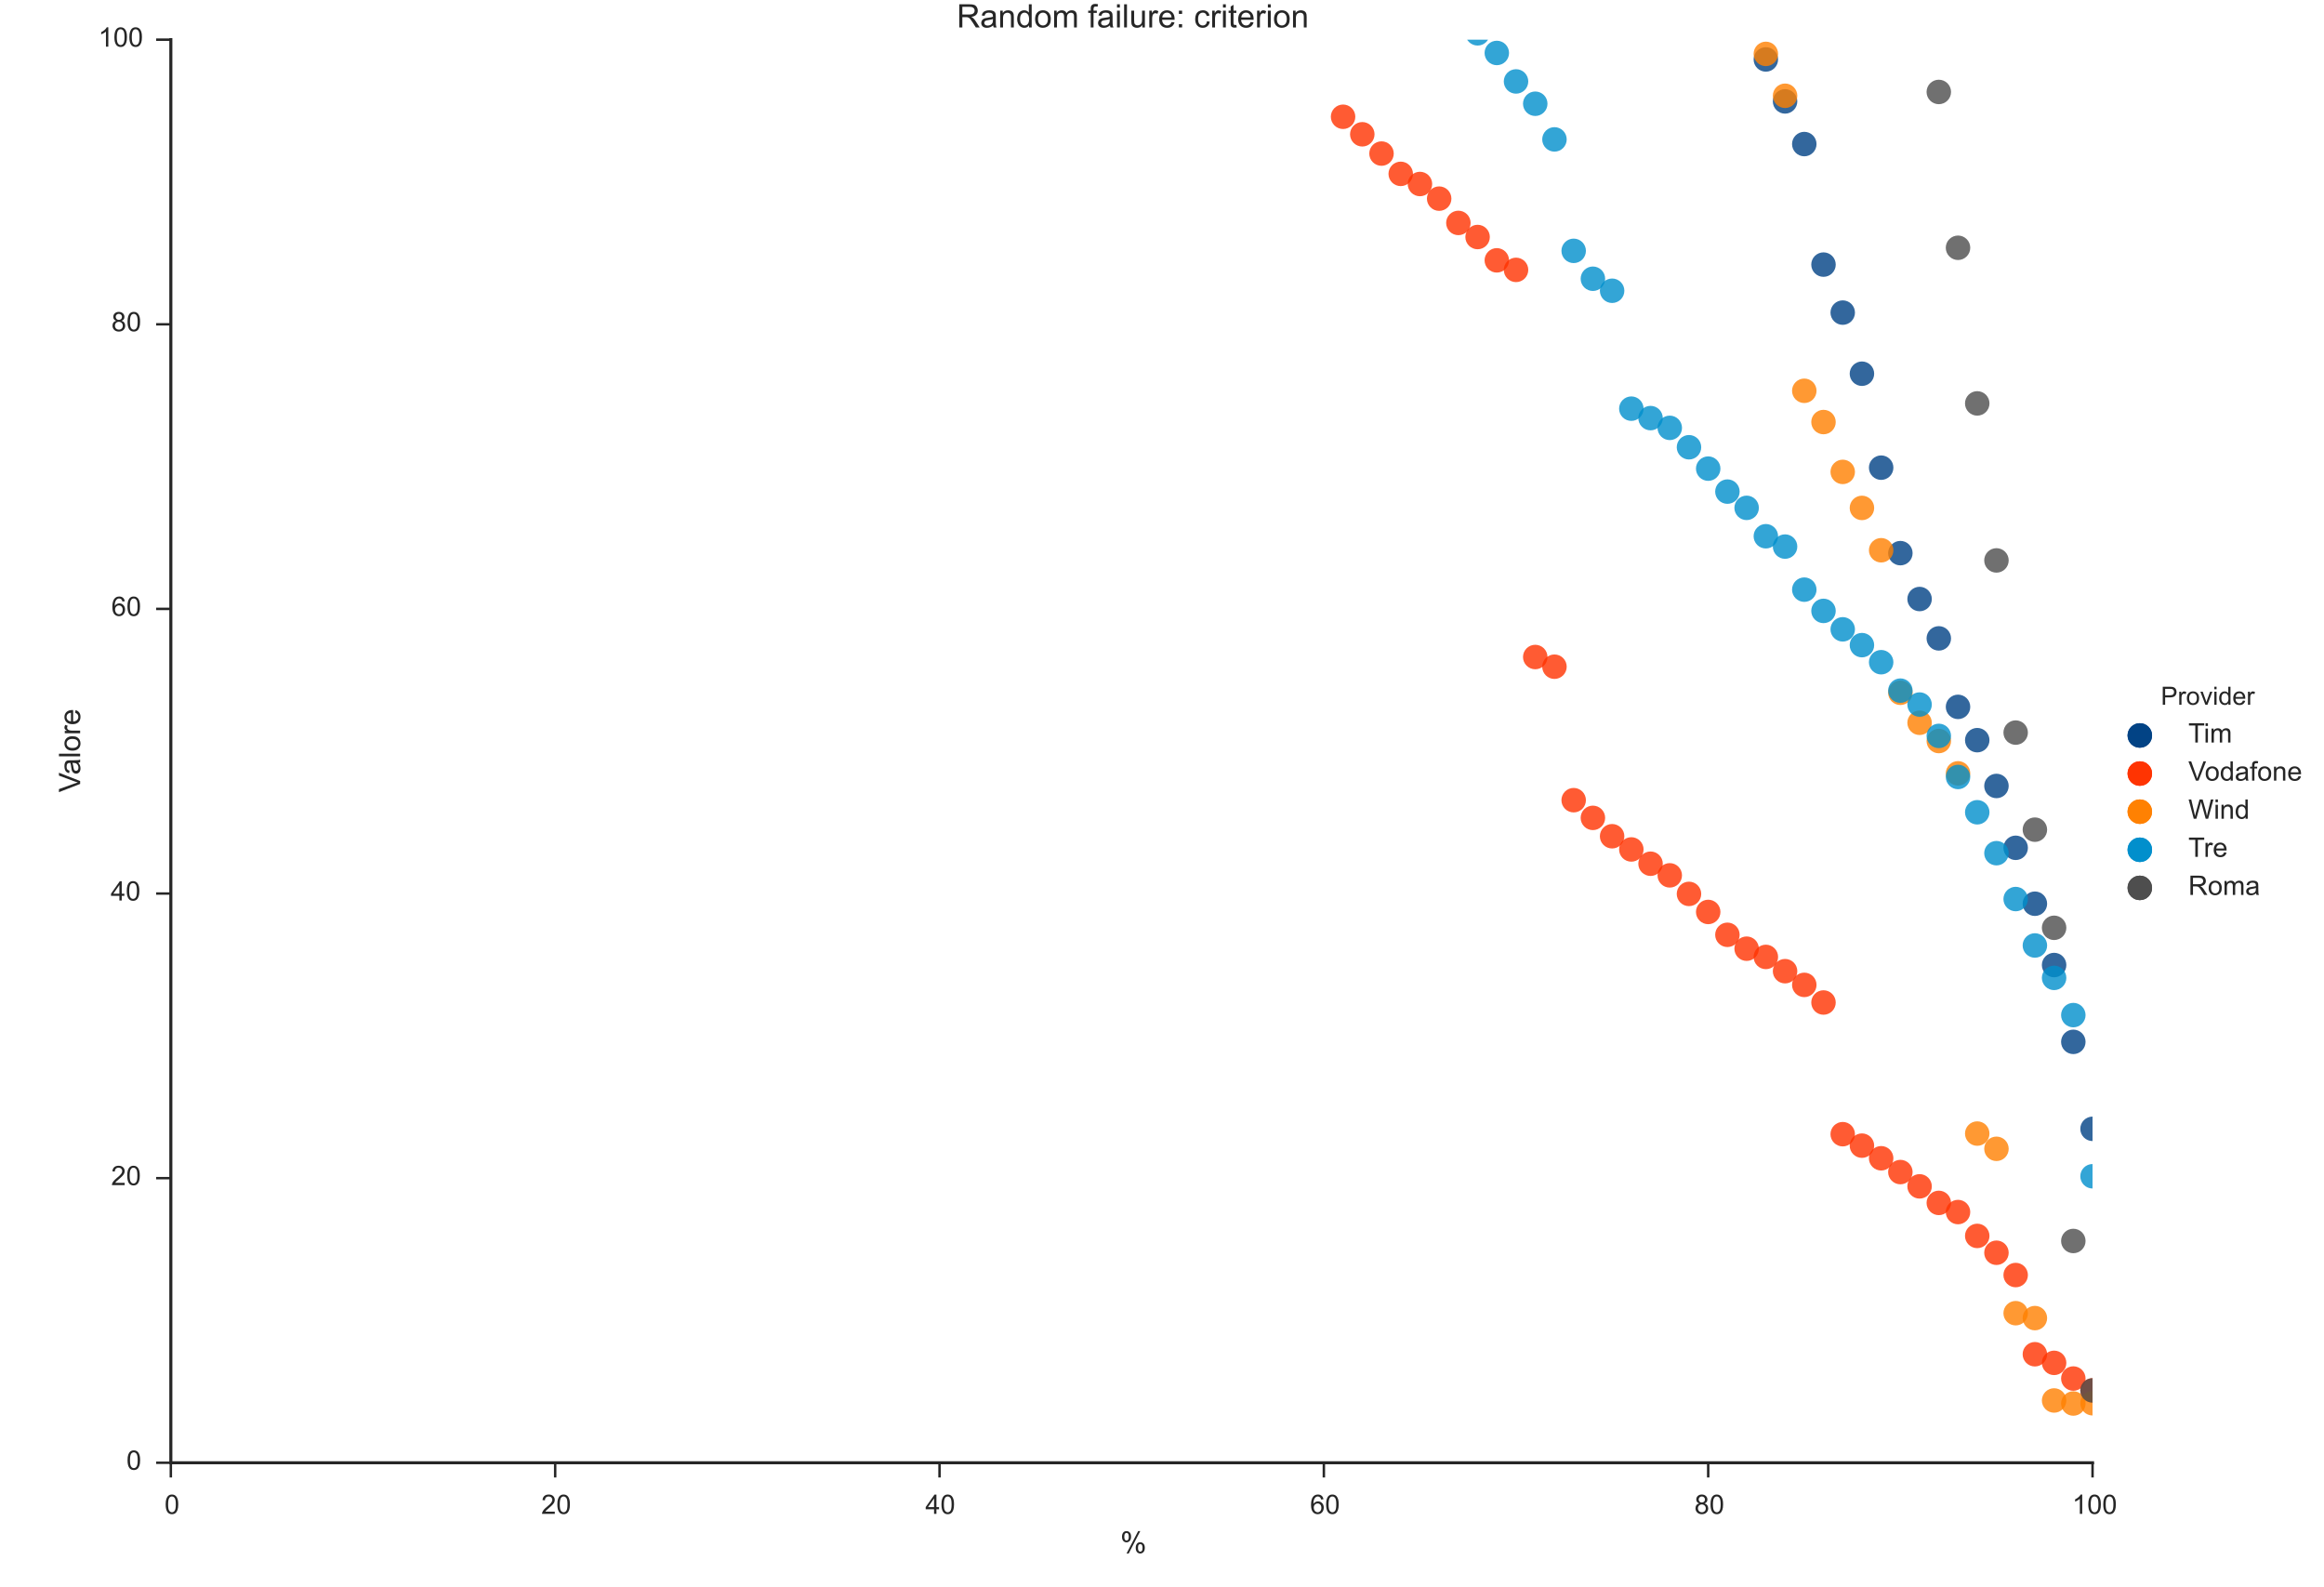 <?xml version="1.0" encoding="utf-8" standalone="no"?>
<!DOCTYPE svg PUBLIC "-//W3C//DTD SVG 1.1//EN"
  "http://www.w3.org/Graphics/SVG/1.1/DTD/svg11.dtd">
<!-- Created with matplotlib (http://matplotlib.org/) -->
<svg height="648pt" version="1.1" viewBox="0 0 949 648" width="949pt" xmlns="http://www.w3.org/2000/svg" xmlns:xlink="http://www.w3.org/1999/xlink">
 <defs>
  <style type="text/css">
*{stroke-linecap:butt;stroke-linejoin:round;}
  </style>
 </defs>
 <g id="figure_1">
  <g id="patch_1">
   <path d="
M0 648
L949.478 648
L949.478 0
L0 0
z
" style="fill:#ffffff;"/>
  </g>
  <g id="axes_1">
   <g id="patch_2">
    <path d="
M69.76 597.248
L854.484 597.248
L854.484 16.2
L69.76 16.2
z
" style="fill:#ffffff;"/>
   </g>
   <g id="matplotlib.axis_1">
    <g id="xtick_1">
     <g id="line2d_1">
      <defs>
       <path d="
M0 0
L0 6" id="m44d4eda7dc" style="stroke:#262626;"/>
      </defs>
      <g>
       <use style="fill:#262626;stroke:#262626;" x="69.76" xlink:href="#m44d4eda7dc" y="597.248"/>
      </g>
     </g>
     <g id="text_1">
      <!-- 0 -->
      <defs>
       <path d="
M4.156 35.297
Q4.156 48 6.766 55.734
Q9.375 63.484 14.516 67.672
Q19.672 71.875 27.484 71.875
Q33.25 71.875 37.594 69.547
Q41.938 67.234 44.766 62.859
Q47.609 58.5 49.219 52.219
Q50.828 45.953 50.828 35.297
Q50.828 22.703 48.234 14.969
Q45.656 7.234 40.5 3
Q35.359 -1.219 27.484 -1.219
Q17.141 -1.219 11.234 6.203
Q4.156 15.141 4.156 35.297
M13.188 35.297
Q13.188 17.672 17.312 11.828
Q21.438 6 27.484 6
Q33.547 6 37.672 11.859
Q41.797 17.719 41.797 35.297
Q41.797 52.984 37.672 58.781
Q33.547 64.594 27.391 64.594
Q21.344 64.594 17.719 59.469
Q13.188 52.938 13.188 35.297" id="ArialMT-30"/>
      </defs>
      <g style="fill:#262626;" transform="translate(67.193 618.122)scale(0.11 -0.11)">
       <use xlink:href="#ArialMT-30"/>
      </g>
     </g>
    </g>
    <g id="xtick_2">
     <g id="line2d_2">
      <g>
       <use style="fill:#262626;stroke:#262626;" x="226.705" xlink:href="#m44d4eda7dc" y="597.248"/>
      </g>
     </g>
     <g id="text_2">
      <!-- 20 -->
      <defs>
       <path d="
M50.344 8.453
L50.344 0
L3.031 0
Q2.938 3.172 4.047 6.109
Q5.859 10.938 9.828 15.625
Q13.812 20.312 21.344 26.469
Q33.016 36.031 37.109 41.625
Q41.219 47.219 41.219 52.203
Q41.219 57.422 37.469 61
Q33.734 64.594 27.734 64.594
Q21.391 64.594 17.578 60.781
Q13.766 56.984 13.719 50.25
L4.688 51.172
Q5.609 61.281 11.656 66.578
Q17.719 71.875 27.938 71.875
Q38.234 71.875 44.234 66.156
Q50.25 60.453 50.25 52
Q50.25 47.703 48.484 43.547
Q46.734 39.406 42.656 34.812
Q38.578 30.219 29.109 22.219
Q21.188 15.578 18.938 13.203
Q16.703 10.844 15.234 8.453
z
" id="ArialMT-32"/>
      </defs>
      <g style="fill:#262626;" transform="translate(221.012 618.122)scale(0.11 -0.11)">
       <use xlink:href="#ArialMT-32"/>
       <use x="55.615" xlink:href="#ArialMT-30"/>
      </g>
     </g>
    </g>
    <g id="xtick_3">
     <g id="line2d_3">
      <g>
       <use style="fill:#262626;stroke:#262626;" x="383.649" xlink:href="#m44d4eda7dc" y="597.248"/>
      </g>
     </g>
     <g id="text_3">
      <!-- 40 -->
      <defs>
       <path d="
M32.328 0
L32.328 17.141
L1.266 17.141
L1.266 25.203
L33.938 71.578
L41.109 71.578
L41.109 25.203
L50.781 25.203
L50.781 17.141
L41.109 17.141
L41.109 0
z

M32.328 25.203
L32.328 57.469
L9.906 25.203
z
" id="ArialMT-34"/>
      </defs>
      <g style="fill:#262626;" transform="translate(377.865 618.122)scale(0.11 -0.11)">
       <use xlink:href="#ArialMT-34"/>
       <use x="55.615" xlink:href="#ArialMT-30"/>
      </g>
     </g>
    </g>
    <g id="xtick_4">
     <g id="line2d_4">
      <g>
       <use style="fill:#262626;stroke:#262626;" x="540.594" xlink:href="#m44d4eda7dc" y="597.248"/>
      </g>
     </g>
     <g id="text_4">
      <!-- 60 -->
      <defs>
       <path d="
M49.75 54.047
L41.016 53.375
Q39.844 58.547 37.703 60.891
Q34.125 64.656 28.906 64.656
Q24.703 64.656 21.531 62.312
Q17.391 59.281 14.984 53.469
Q12.594 47.656 12.5 36.922
Q15.672 41.75 20.266 44.094
Q24.859 46.438 29.891 46.438
Q38.672 46.438 44.844 39.969
Q51.031 33.5 51.031 23.25
Q51.031 16.5 48.125 10.719
Q45.219 4.938 40.141 1.859
Q35.062 -1.219 28.609 -1.219
Q17.625 -1.219 10.688 6.859
Q3.766 14.938 3.766 33.5
Q3.766 54.25 11.422 63.672
Q18.109 71.875 29.438 71.875
Q37.891 71.875 43.281 67.141
Q48.688 62.406 49.75 54.047
M13.875 23.188
Q13.875 18.656 15.797 14.5
Q17.719 10.359 21.188 8.172
Q24.656 6 28.469 6
Q34.031 6 38.031 10.484
Q42.047 14.984 42.047 22.703
Q42.047 30.125 38.078 34.391
Q34.125 38.672 28.125 38.672
Q22.172 38.672 18.016 34.391
Q13.875 30.125 13.875 23.188" id="ArialMT-36"/>
      </defs>
      <g style="fill:#262626;" transform="translate(534.947 618.122)scale(0.11 -0.11)">
       <use xlink:href="#ArialMT-36"/>
       <use x="55.615" xlink:href="#ArialMT-30"/>
      </g>
     </g>
    </g>
    <g id="xtick_5">
     <g id="line2d_5">
      <g>
       <use style="fill:#262626;stroke:#262626;" x="697.539" xlink:href="#m44d4eda7dc" y="597.248"/>
      </g>
     </g>
     <g id="text_5">
      <!-- 80 -->
      <defs>
       <path d="
M17.672 38.812
Q12.203 40.828 9.562 44.531
Q6.938 48.25 6.938 53.422
Q6.938 61.234 12.547 66.547
Q18.172 71.875 27.484 71.875
Q36.859 71.875 42.578 66.422
Q48.297 60.984 48.297 53.172
Q48.297 48.188 45.672 44.5
Q43.062 40.828 37.75 38.812
Q44.344 36.672 47.781 31.875
Q51.219 27.094 51.219 20.453
Q51.219 11.281 44.719 5.031
Q38.234 -1.219 27.641 -1.219
Q17.047 -1.219 10.547 5.047
Q4.047 11.328 4.047 20.703
Q4.047 27.688 7.594 32.391
Q11.141 37.109 17.672 38.812
M15.922 53.719
Q15.922 48.641 19.188 45.406
Q22.469 42.188 27.688 42.188
Q32.766 42.188 36.016 45.375
Q39.266 48.578 39.266 53.219
Q39.266 58.062 35.906 61.359
Q32.562 64.656 27.594 64.656
Q22.562 64.656 19.234 61.422
Q15.922 58.203 15.922 53.719
M13.094 20.656
Q13.094 16.891 14.875 13.375
Q16.656 9.859 20.172 7.922
Q23.688 6 27.734 6
Q34.031 6 38.125 10.047
Q42.234 14.109 42.234 20.359
Q42.234 26.703 38.016 30.859
Q33.797 35.016 27.438 35.016
Q21.234 35.016 17.156 30.906
Q13.094 26.812 13.094 20.656" id="ArialMT-38"/>
      </defs>
      <g style="fill:#262626;" transform="translate(691.907 618.122)scale(0.11 -0.11)">
       <use xlink:href="#ArialMT-38"/>
       <use x="55.615" xlink:href="#ArialMT-30"/>
      </g>
     </g>
    </g>
    <g id="xtick_6">
     <g id="line2d_6">
      <g>
       <use style="fill:#262626;stroke:#262626;" x="854.484" xlink:href="#m44d4eda7dc" y="597.248"/>
      </g>
     </g>
     <g id="text_6">
      <!-- 100 -->
      <defs>
       <path d="
M37.25 0
L28.469 0
L28.469 56
Q25.297 52.984 20.141 49.953
Q14.984 46.922 10.891 45.406
L10.891 53.906
Q18.266 57.375 23.781 62.297
Q29.297 67.234 31.594 71.875
L37.25 71.875
z
" id="ArialMT-31"/>
      </defs>
      <g style="fill:#262626;" transform="translate(846.17 618.122)scale(0.11 -0.11)">
       <use xlink:href="#ArialMT-31"/>
       <use x="55.615" xlink:href="#ArialMT-30"/>
       <use x="111.23" xlink:href="#ArialMT-30"/>
      </g>
     </g>
    </g>
    <g id="text_7">
     <!-- % -->
     <defs>
      <path d="
M5.812 54.391
Q5.812 62.062 9.672 67.422
Q13.531 72.797 20.844 72.797
Q27.594 72.797 32 67.984
Q36.422 63.188 36.422 53.859
Q36.422 44.781 31.953 39.875
Q27.484 34.969 20.953 34.969
Q14.453 34.969 10.125 39.797
Q5.812 44.625 5.812 54.391
M21.094 66.75
Q17.828 66.75 15.656 63.906
Q13.484 61.078 13.484 53.516
Q13.484 46.625 15.672 43.812
Q17.875 41.016 21.094 41.016
Q24.422 41.016 26.594 43.844
Q28.766 46.688 28.766 54.203
Q28.766 61.141 26.562 63.938
Q24.359 66.75 21.094 66.75
M21.141 -2.641
L60.297 72.797
L67.438 72.797
L28.422 -2.641
z

M52.094 16.797
Q52.094 24.516 55.953 29.859
Q59.812 35.203 67.188 35.203
Q73.922 35.203 78.344 30.391
Q82.766 25.594 82.766 16.266
Q82.766 7.172 78.297 2.266
Q73.828 -2.641 67.234 -2.641
Q60.75 -2.641 56.422 2.219
Q52.094 7.078 52.094 16.797
M67.438 29.156
Q64.109 29.156 61.938 26.312
Q59.766 23.484 59.766 15.922
Q59.766 9.078 61.953 6.25
Q64.156 3.422 67.391 3.422
Q70.75 3.422 72.922 6.25
Q75.094 9.078 75.094 16.609
Q75.094 23.531 72.891 26.344
Q70.703 29.156 67.438 29.156" id="ArialMT-25"/>
     </defs>
     <g style="fill:#262626;" transform="translate(457.466 633.969)scale(0.121 -0.121)">
      <use xlink:href="#ArialMT-25"/>
     </g>
    </g>
   </g>
   <g id="matplotlib.axis_2">
    <g id="ytick_1">
     <g id="line2d_7">
      <defs>
       <path d="
M0 0
L-6 0" id="m0dfa6ce036" style="stroke:#262626;"/>
      </defs>
      <g>
       <use style="fill:#262626;stroke:#262626;" x="69.76" xlink:href="#m0dfa6ce036" y="597.248"/>
      </g>
     </g>
     <g id="text_8">
      <!-- 0 -->
      <g style="fill:#262626;" transform="translate(51.626 600.092)scale(0.11 -0.11)">
       <use xlink:href="#ArialMT-30"/>
      </g>
     </g>
    </g>
    <g id="ytick_2">
     <g id="line2d_8">
      <g>
       <use style="fill:#262626;stroke:#262626;" x="69.76" xlink:href="#m0dfa6ce036" y="481.039"/>
      </g>
     </g>
     <g id="text_9">
      <!-- 20 -->
      <g style="fill:#262626;" transform="translate(45.375 483.882)scale(0.11 -0.11)">
       <use xlink:href="#ArialMT-32"/>
       <use x="55.615" xlink:href="#ArialMT-30"/>
      </g>
     </g>
    </g>
    <g id="ytick_3">
     <g id="line2d_9">
      <g>
       <use style="fill:#262626;stroke:#262626;" x="69.76" xlink:href="#m0dfa6ce036" y="364.829"/>
      </g>
     </g>
     <g id="text_10">
      <!-- 40 -->
      <g style="fill:#262626;" transform="translate(45.191 367.673)scale(0.11 -0.11)">
       <use xlink:href="#ArialMT-34"/>
       <use x="55.615" xlink:href="#ArialMT-30"/>
      </g>
     </g>
    </g>
    <g id="ytick_4">
     <g id="line2d_10">
      <g>
       <use style="fill:#262626;stroke:#262626;" x="69.76" xlink:href="#m0dfa6ce036" y="248.619"/>
      </g>
     </g>
     <g id="text_11">
      <!-- 60 -->
      <g style="fill:#262626;" transform="translate(45.466 251.463)scale(0.11 -0.11)">
       <use xlink:href="#ArialMT-36"/>
       <use x="55.615" xlink:href="#ArialMT-30"/>
      </g>
     </g>
    </g>
    <g id="ytick_5">
     <g id="line2d_11">
      <g>
       <use style="fill:#262626;stroke:#262626;" x="69.76" xlink:href="#m0dfa6ce036" y="132.41"/>
      </g>
     </g>
     <g id="text_12">
      <!-- 80 -->
      <g style="fill:#262626;" transform="translate(45.497 135.253)scale(0.11 -0.11)">
       <use xlink:href="#ArialMT-38"/>
       <use x="55.615" xlink:href="#ArialMT-30"/>
      </g>
     </g>
    </g>
    <g id="ytick_6">
     <g id="line2d_12">
      <g>
       <use style="fill:#262626;stroke:#262626;" x="69.76" xlink:href="#m0dfa6ce036" y="16.2"/>
      </g>
     </g>
     <g id="text_13">
      <!-- 100 -->
      <g style="fill:#262626;" transform="translate(40.133 19.044)scale(0.11 -0.11)">
       <use xlink:href="#ArialMT-31"/>
       <use x="55.615" xlink:href="#ArialMT-30"/>
       <use x="111.23" xlink:href="#ArialMT-30"/>
      </g>
     </g>
    </g>
    <g id="text_14">
     <!-- Valore -->
     <defs>
      <path d="
M40.438 6.391
Q35.547 2.25 31.031 0.531
Q26.516 -1.172 21.344 -1.172
Q12.797 -1.172 8.203 3
Q3.609 7.172 3.609 13.672
Q3.609 17.484 5.344 20.625
Q7.078 23.781 9.891 25.688
Q12.703 27.594 16.219 28.562
Q18.797 29.25 24.031 29.891
Q34.672 31.156 39.703 32.906
Q39.75 34.719 39.75 35.203
Q39.75 40.578 37.25 42.781
Q33.891 45.75 27.25 45.75
Q21.047 45.75 18.094 43.578
Q15.141 41.406 13.719 35.891
L5.125 37.062
Q6.297 42.578 8.984 45.969
Q11.672 49.359 16.75 51.188
Q21.828 53.031 28.516 53.031
Q35.156 53.031 39.297 51.469
Q43.453 49.906 45.406 47.531
Q47.359 45.172 48.141 41.547
Q48.578 39.312 48.578 33.453
L48.578 21.734
Q48.578 9.469 49.141 6.219
Q49.703 2.984 51.375 0
L42.188 0
Q40.828 2.734 40.438 6.391
M39.703 26.031
Q34.906 24.078 25.344 22.703
Q19.922 21.922 17.672 20.938
Q15.438 19.969 14.203 18.094
Q12.984 16.219 12.984 13.922
Q12.984 10.406 15.641 8.062
Q18.312 5.719 23.438 5.719
Q28.516 5.719 32.469 7.938
Q36.422 10.156 38.281 14.016
Q39.703 17 39.703 22.797
z
" id="ArialMT-61"/>
      <path d="
M42.094 16.703
L51.172 15.578
Q49.031 7.625 43.219 3.219
Q37.406 -1.172 28.375 -1.172
Q17 -1.172 10.328 5.828
Q3.656 12.844 3.656 25.484
Q3.656 38.578 10.391 45.797
Q17.141 53.031 27.875 53.031
Q38.281 53.031 44.875 45.953
Q51.469 38.875 51.469 26.031
Q51.469 25.25 51.422 23.688
L12.75 23.688
Q13.234 15.141 17.578 10.594
Q21.922 6.062 28.422 6.062
Q33.25 6.062 36.672 8.594
Q40.094 11.141 42.094 16.703
M13.234 30.906
L42.188 30.906
Q41.609 37.453 38.875 40.719
Q34.672 45.797 27.984 45.797
Q21.922 45.797 17.797 41.75
Q13.672 37.703 13.234 30.906" id="ArialMT-65"/>
      <path d="
M28.172 0
L0.438 71.578
L10.688 71.578
L29.297 19.578
Q31.547 13.328 33.062 7.859
Q34.719 13.719 36.922 19.578
L56.25 71.578
L65.922 71.578
L37.891 0
z
" id="ArialMT-56"/>
      <path d="
M6.5 0
L6.5 51.859
L14.406 51.859
L14.406 44
Q17.438 49.516 20 51.266
Q22.562 53.031 25.641 53.031
Q30.078 53.031 34.672 50.203
L31.641 42.047
Q28.422 43.953 25.203 43.953
Q22.312 43.953 20.016 42.219
Q17.719 40.484 16.75 37.406
Q15.281 32.719 15.281 27.156
L15.281 0
z
" id="ArialMT-72"/>
      <path d="
M6.391 0
L6.391 71.578
L15.188 71.578
L15.188 0
z
" id="ArialMT-6c"/>
      <path d="
M3.328 25.922
Q3.328 40.328 11.328 47.266
Q18.016 53.031 27.641 53.031
Q38.328 53.031 45.109 46.016
Q51.906 39.016 51.906 26.656
Q51.906 16.656 48.906 10.906
Q45.906 5.172 40.156 2
Q34.422 -1.172 27.641 -1.172
Q16.75 -1.172 10.031 5.812
Q3.328 12.797 3.328 25.922
M12.359 25.922
Q12.359 15.969 16.703 11.016
Q21.047 6.062 27.641 6.062
Q34.188 6.062 38.531 11.031
Q42.875 16.016 42.875 26.219
Q42.875 35.844 38.5 40.797
Q34.125 45.75 27.641 45.75
Q21.047 45.75 16.703 40.812
Q12.359 35.891 12.359 25.922" id="ArialMT-6f"/>
     </defs>
     <g style="fill:#262626;" transform="translate(32.728 323.488)rotate(-90.0)scale(0.121 -0.121)">
      <use xlink:href="#ArialMT-56"/>
      <use x="59.324" xlink:href="#ArialMT-61"/>
      <use x="114.939" xlink:href="#ArialMT-6c"/>
      <use x="137.156" xlink:href="#ArialMT-6f"/>
      <use x="192.771" xlink:href="#ArialMT-72"/>
      <use x="226.072" xlink:href="#ArialMT-65"/>
     </g>
    </g>
   </g>
   <g id="PathCollection_1">
    <defs>
     <path d="
M0 5
C1.326 5 2.598 4.473 3.536 3.536
C4.473 2.598 5 1.326 5 0
C5 -1.326 4.473 -2.598 3.536 -3.536
C2.598 -4.473 1.326 -5 0 -5
C-1.326 -5 -2.598 -4.473 -3.536 -3.536
C-4.473 -2.598 -5 -1.326 -5 0
C-5 1.326 -4.473 2.598 -3.536 3.536
C-2.598 4.473 -1.326 5 0 5
z
" id="md8d5b110ae" style="stroke:#004184;stroke-opacity:0.8;stroke-width:0.01;"/>
    </defs>
    <g clip-path="url(#pf7e22d0aca)">
     <use style="fill:#004184;fill-opacity:0.8;stroke:#004184;stroke-opacity:0.8;stroke-width:0.01;" x="69.76" xlink:href="#md8d5b110ae" y="-1487.196"/>
     <use style="fill:#004184;fill-opacity:0.8;stroke:#004184;stroke-opacity:0.8;stroke-width:0.01;" x="711.442" xlink:href="#md8d5b110ae" y="-1.0"/>
     <use style="fill:#004184;fill-opacity:0.8;stroke:#004184;stroke-opacity:0.8;stroke-width:0.01;" x="713.233" xlink:href="#md8d5b110ae" y="2.48"/>
     <use style="fill:#004184;fill-opacity:0.8;stroke:#004184;stroke-opacity:0.8;stroke-width:0.01;" x="721.081" xlink:href="#md8d5b110ae" y="24.269"/>
     <use style="fill:#004184;fill-opacity:0.8;stroke:#004184;stroke-opacity:0.8;stroke-width:0.01;" x="728.928" xlink:href="#md8d5b110ae" y="41.403"/>
     <use style="fill:#004184;fill-opacity:0.8;stroke:#004184;stroke-opacity:0.8;stroke-width:0.01;" x="736.775" xlink:href="#md8d5b110ae" y="58.822"/>
     <use style="fill:#004184;fill-opacity:0.8;stroke:#004184;stroke-opacity:0.8;stroke-width:0.01;" x="744.622" xlink:href="#md8d5b110ae" y="108.039"/>
     <use style="fill:#004184;fill-opacity:0.8;stroke:#004184;stroke-opacity:0.8;stroke-width:0.01;" x="752.47" xlink:href="#md8d5b110ae" y="127.637"/>
     <use style="fill:#004184;fill-opacity:0.8;stroke:#004184;stroke-opacity:0.8;stroke-width:0.01;" x="760.317" xlink:href="#md8d5b110ae" y="152.586"/>
     <use style="fill:#004184;fill-opacity:0.8;stroke:#004184;stroke-opacity:0.8;stroke-width:0.01;" x="768.164" xlink:href="#md8d5b110ae" y="190.946"/>
     <use style="fill:#004184;fill-opacity:0.8;stroke:#004184;stroke-opacity:0.8;stroke-width:0.01;" x="776.011" xlink:href="#md8d5b110ae" y="225.848"/>
     <use style="fill:#004184;fill-opacity:0.8;stroke:#004184;stroke-opacity:0.8;stroke-width:0.01;" x="783.858" xlink:href="#md8d5b110ae" y="244.583"/>
     <use style="fill:#004184;fill-opacity:0.8;stroke:#004184;stroke-opacity:0.8;stroke-width:0.01;" x="791.706" xlink:href="#md8d5b110ae" y="260.653"/>
     <use style="fill:#004184;fill-opacity:0.8;stroke:#004184;stroke-opacity:0.8;stroke-width:0.01;" x="799.553" xlink:href="#md8d5b110ae" y="288.618"/>
     <use style="fill:#004184;fill-opacity:0.8;stroke:#004184;stroke-opacity:0.8;stroke-width:0.01;" x="807.4" xlink:href="#md8d5b110ae" y="302.214"/>
     <use style="fill:#004184;fill-opacity:0.8;stroke:#004184;stroke-opacity:0.8;stroke-width:0.01;" x="815.247" xlink:href="#md8d5b110ae" y="320.912"/>
     <use style="fill:#004184;fill-opacity:0.8;stroke:#004184;stroke-opacity:0.8;stroke-width:0.01;" x="823.095" xlink:href="#md8d5b110ae" y="346.162"/>
     <use style="fill:#004184;fill-opacity:0.8;stroke:#004184;stroke-opacity:0.8;stroke-width:0.01;" x="830.942" xlink:href="#md8d5b110ae" y="368.992"/>
     <use style="fill:#004184;fill-opacity:0.8;stroke:#004184;stroke-opacity:0.8;stroke-width:0.01;" x="838.789" xlink:href="#md8d5b110ae" y="394.023"/>
     <use style="fill:#004184;fill-opacity:0.8;stroke:#004184;stroke-opacity:0.8;stroke-width:0.01;" x="846.636" xlink:href="#md8d5b110ae" y="425.392"/>
     <use style="fill:#004184;fill-opacity:0.8;stroke:#004184;stroke-opacity:0.8;stroke-width:0.01;" x="854.484" xlink:href="#md8d5b110ae" y="460.902"/>
     <use style="fill:#004184;fill-opacity:0.8;stroke:#004184;stroke-opacity:0.8;stroke-width:0.01;" x="862.331" xlink:href="#md8d5b110ae" y="495.323"/>
     <use style="fill:#004184;fill-opacity:0.8;stroke:#004184;stroke-opacity:0.8;stroke-width:0.01;" x="870.178" xlink:href="#md8d5b110ae" y="591.438"/>
    </g>
   </g>
   <g id="PathCollection_2">
    <defs>
     <path d="
M0 5
C1.326 5 2.598 4.473 3.536 3.536
C4.473 2.598 5 1.326 5 0
C5 -1.326 4.473 -2.598 3.536 -3.536
C2.598 -4.473 1.326 -5 0 -5
C-1.326 -5 -2.598 -4.473 -3.536 -3.536
C-4.473 -2.598 -5 -1.326 -5 0
C-5 1.326 -4.473 2.598 -3.536 3.536
C-2.598 4.473 -1.326 5 0 5
z
" id="mbdb497fdaf" style="stroke:#ff3300;stroke-opacity:0.8;stroke-width:0.01;"/>
    </defs>
    <g clip-path="url(#pf7e22d0aca)">
     <use style="fill:#ff3300;fill-opacity:0.8;stroke:#ff3300;stroke-opacity:0.8;stroke-width:0.01;" x="69.76" xlink:href="#mbdb497fdaf" y="-816.171"/>
     <use style="fill:#ff3300;fill-opacity:0.8;stroke:#ff3300;stroke-opacity:0.8;stroke-width:0.01;" x="546.017" xlink:href="#mbdb497fdaf" y="-1.0"/>
     <use style="fill:#ff3300;fill-opacity:0.8;stroke:#ff3300;stroke-opacity:0.8;stroke-width:0.01;" x="548.441" xlink:href="#mbdb497fdaf" y="47.676"/>
     <use style="fill:#ff3300;fill-opacity:0.8;stroke:#ff3300;stroke-opacity:0.8;stroke-width:0.01;" x="556.289" xlink:href="#mbdb497fdaf" y="54.829"/>
     <use style="fill:#ff3300;fill-opacity:0.8;stroke:#ff3300;stroke-opacity:0.8;stroke-width:0.01;" x="564.136" xlink:href="#mbdb497fdaf" y="62.704"/>
     <use style="fill:#ff3300;fill-opacity:0.8;stroke:#ff3300;stroke-opacity:0.8;stroke-width:0.01;" x="571.983" xlink:href="#mbdb497fdaf" y="70.99"/>
     <use style="fill:#ff3300;fill-opacity:0.8;stroke:#ff3300;stroke-opacity:0.8;stroke-width:0.01;" x="579.83" xlink:href="#mbdb497fdaf" y="75.128"/>
     <use style="fill:#ff3300;fill-opacity:0.8;stroke:#ff3300;stroke-opacity:0.8;stroke-width:0.01;" x="587.678" xlink:href="#mbdb497fdaf" y="81.104"/>
     <use style="fill:#ff3300;fill-opacity:0.8;stroke:#ff3300;stroke-opacity:0.8;stroke-width:0.01;" x="595.525" xlink:href="#mbdb497fdaf" y="91.021"/>
     <use style="fill:#ff3300;fill-opacity:0.8;stroke:#ff3300;stroke-opacity:0.8;stroke-width:0.01;" x="603.372" xlink:href="#mbdb497fdaf" y="96.775"/>
     <use style="fill:#ff3300;fill-opacity:0.8;stroke:#ff3300;stroke-opacity:0.8;stroke-width:0.01;" x="611.219" xlink:href="#mbdb497fdaf" y="106.3"/>
     <use style="fill:#ff3300;fill-opacity:0.8;stroke:#ff3300;stroke-opacity:0.8;stroke-width:0.01;" x="619.067" xlink:href="#mbdb497fdaf" y="110.193"/>
     <use style="fill:#ff3300;fill-opacity:0.8;stroke:#ff3300;stroke-opacity:0.8;stroke-width:0.01;" x="626.914" xlink:href="#mbdb497fdaf" y="268.261"/>
     <use style="fill:#ff3300;fill-opacity:0.8;stroke:#ff3300;stroke-opacity:0.8;stroke-width:0.01;" x="634.761" xlink:href="#mbdb497fdaf" y="272.216"/>
     <use style="fill:#ff3300;fill-opacity:0.8;stroke:#ff3300;stroke-opacity:0.8;stroke-width:0.01;" x="642.608" xlink:href="#mbdb497fdaf" y="326.714"/>
     <use style="fill:#ff3300;fill-opacity:0.8;stroke:#ff3300;stroke-opacity:0.8;stroke-width:0.01;" x="650.455" xlink:href="#mbdb497fdaf" y="333.938"/>
     <use style="fill:#ff3300;fill-opacity:0.8;stroke:#ff3300;stroke-opacity:0.8;stroke-width:0.01;" x="658.303" xlink:href="#mbdb497fdaf" y="341.441"/>
     <use style="fill:#ff3300;fill-opacity:0.8;stroke:#ff3300;stroke-opacity:0.8;stroke-width:0.01;" x="666.15" xlink:href="#mbdb497fdaf" y="346.829"/>
     <use style="fill:#ff3300;fill-opacity:0.8;stroke:#ff3300;stroke-opacity:0.8;stroke-width:0.01;" x="673.997" xlink:href="#mbdb497fdaf" y="352.661"/>
     <use style="fill:#ff3300;fill-opacity:0.8;stroke:#ff3300;stroke-opacity:0.8;stroke-width:0.01;" x="681.844" xlink:href="#mbdb497fdaf" y="357.41"/>
     <use style="fill:#ff3300;fill-opacity:0.8;stroke:#ff3300;stroke-opacity:0.8;stroke-width:0.01;" x="689.692" xlink:href="#mbdb497fdaf" y="364.982"/>
     <use style="fill:#ff3300;fill-opacity:0.8;stroke:#ff3300;stroke-opacity:0.8;stroke-width:0.01;" x="697.539" xlink:href="#mbdb497fdaf" y="372.352"/>
     <use style="fill:#ff3300;fill-opacity:0.8;stroke:#ff3300;stroke-opacity:0.8;stroke-width:0.01;" x="705.386" xlink:href="#mbdb497fdaf" y="381.685"/>
     <use style="fill:#ff3300;fill-opacity:0.8;stroke:#ff3300;stroke-opacity:0.8;stroke-width:0.01;" x="713.233" xlink:href="#mbdb497fdaf" y="387.352"/>
     <use style="fill:#ff3300;fill-opacity:0.8;stroke:#ff3300;stroke-opacity:0.8;stroke-width:0.01;" x="721.081" xlink:href="#mbdb497fdaf" y="390.714"/>
     <use style="fill:#ff3300;fill-opacity:0.8;stroke:#ff3300;stroke-opacity:0.8;stroke-width:0.01;" x="728.928" xlink:href="#mbdb497fdaf" y="396.535"/>
     <use style="fill:#ff3300;fill-opacity:0.8;stroke:#ff3300;stroke-opacity:0.8;stroke-width:0.01;" x="736.775" xlink:href="#mbdb497fdaf" y="402.133"/>
     <use style="fill:#ff3300;fill-opacity:0.8;stroke:#ff3300;stroke-opacity:0.8;stroke-width:0.01;" x="744.622" xlink:href="#mbdb497fdaf" y="409.326"/>
     <use style="fill:#ff3300;fill-opacity:0.8;stroke:#ff3300;stroke-opacity:0.8;stroke-width:0.01;" x="752.47" xlink:href="#mbdb497fdaf" y="463.088"/>
     <use style="fill:#ff3300;fill-opacity:0.8;stroke:#ff3300;stroke-opacity:0.8;stroke-width:0.01;" x="760.317" xlink:href="#mbdb497fdaf" y="467.768"/>
     <use style="fill:#ff3300;fill-opacity:0.8;stroke:#ff3300;stroke-opacity:0.8;stroke-width:0.01;" x="768.164" xlink:href="#mbdb497fdaf" y="472.928"/>
     <use style="fill:#ff3300;fill-opacity:0.8;stroke:#ff3300;stroke-opacity:0.8;stroke-width:0.01;" x="776.011" xlink:href="#mbdb497fdaf" y="478.558"/>
     <use style="fill:#ff3300;fill-opacity:0.8;stroke:#ff3300;stroke-opacity:0.8;stroke-width:0.01;" x="783.858" xlink:href="#mbdb497fdaf" y="484.393"/>
     <use style="fill:#ff3300;fill-opacity:0.8;stroke:#ff3300;stroke-opacity:0.8;stroke-width:0.01;" x="791.706" xlink:href="#mbdb497fdaf" y="491.148"/>
     <use style="fill:#ff3300;fill-opacity:0.8;stroke:#ff3300;stroke-opacity:0.8;stroke-width:0.01;" x="799.553" xlink:href="#mbdb497fdaf" y="494.885"/>
     <use style="fill:#ff3300;fill-opacity:0.8;stroke:#ff3300;stroke-opacity:0.8;stroke-width:0.01;" x="807.4" xlink:href="#mbdb497fdaf" y="504.63"/>
     <use style="fill:#ff3300;fill-opacity:0.8;stroke:#ff3300;stroke-opacity:0.8;stroke-width:0.01;" x="815.247" xlink:href="#mbdb497fdaf" y="511.5"/>
     <use style="fill:#ff3300;fill-opacity:0.8;stroke:#ff3300;stroke-opacity:0.8;stroke-width:0.01;" x="823.095" xlink:href="#mbdb497fdaf" y="520.606"/>
     <use style="fill:#ff3300;fill-opacity:0.8;stroke:#ff3300;stroke-opacity:0.8;stroke-width:0.01;" x="830.942" xlink:href="#mbdb497fdaf" y="552.94"/>
     <use style="fill:#ff3300;fill-opacity:0.8;stroke:#ff3300;stroke-opacity:0.8;stroke-width:0.01;" x="838.789" xlink:href="#mbdb497fdaf" y="556.456"/>
     <use style="fill:#ff3300;fill-opacity:0.8;stroke:#ff3300;stroke-opacity:0.8;stroke-width:0.01;" x="846.636" xlink:href="#mbdb497fdaf" y="562.861"/>
     <use style="fill:#ff3300;fill-opacity:0.8;stroke:#ff3300;stroke-opacity:0.8;stroke-width:0.01;" x="854.484" xlink:href="#mbdb497fdaf" y="567.691"/>
     <use style="fill:#ff3300;fill-opacity:0.8;stroke:#ff3300;stroke-opacity:0.8;stroke-width:0.01;" x="862.331" xlink:href="#mbdb497fdaf" y="581.173"/>
     <use style="fill:#ff3300;fill-opacity:0.8;stroke:#ff3300;stroke-opacity:0.8;stroke-width:0.01;" x="870.178" xlink:href="#mbdb497fdaf" y="584.659"/>
     <use style="fill:#ff3300;fill-opacity:0.8;stroke:#ff3300;stroke-opacity:0.8;stroke-width:0.01;" x="878.025" xlink:href="#mbdb497fdaf" y="591.438"/>
    </g>
   </g>
   <g id="PathCollection_3">
    <defs>
     <path d="
M0 5
C1.326 5 2.598 4.473 3.536 3.536
C4.473 2.598 5 1.326 5 0
C5 -1.326 4.473 -2.598 3.536 -3.536
C2.598 -4.473 1.326 -5 0 -5
C-1.326 -5 -2.598 -4.473 -3.536 -3.536
C-4.473 -2.598 -5 -1.326 -5 0
C-5 1.326 -4.473 2.598 -3.536 3.536
C-2.598 4.473 -1.326 5 0 5
z
" id="mc2504c215d" style="stroke:#ff8000;stroke-opacity:0.8;stroke-width:0.01;"/>
    </defs>
    <g clip-path="url(#pf7e22d0aca)">
     <use style="fill:#ff8000;fill-opacity:0.8;stroke:#ff8000;stroke-opacity:0.8;stroke-width:0.01;" x="69.76" xlink:href="#mc2504c215d" y="-2178.671"/>
     <use style="fill:#ff8000;fill-opacity:0.8;stroke:#ff8000;stroke-opacity:0.8;stroke-width:0.01;" x="708.966" xlink:href="#mc2504c215d" y="-1.0"/>
     <use style="fill:#ff8000;fill-opacity:0.8;stroke:#ff8000;stroke-opacity:0.8;stroke-width:0.01;" x="713.233" xlink:href="#mc2504c215d" y="8.728"/>
     <use style="fill:#ff8000;fill-opacity:0.8;stroke:#ff8000;stroke-opacity:0.8;stroke-width:0.01;" x="721.081" xlink:href="#mc2504c215d" y="22.002"/>
     <use style="fill:#ff8000;fill-opacity:0.8;stroke:#ff8000;stroke-opacity:0.8;stroke-width:0.01;" x="728.928" xlink:href="#mc2504c215d" y="39.102"/>
     <use style="fill:#ff8000;fill-opacity:0.8;stroke:#ff8000;stroke-opacity:0.8;stroke-width:0.01;" x="736.775" xlink:href="#mc2504c215d" y="159.563"/>
     <use style="fill:#ff8000;fill-opacity:0.8;stroke:#ff8000;stroke-opacity:0.8;stroke-width:0.01;" x="744.622" xlink:href="#mc2504c215d" y="172.327"/>
     <use style="fill:#ff8000;fill-opacity:0.8;stroke:#ff8000;stroke-opacity:0.8;stroke-width:0.01;" x="752.47" xlink:href="#mc2504c215d" y="192.677"/>
     <use style="fill:#ff8000;fill-opacity:0.8;stroke:#ff8000;stroke-opacity:0.8;stroke-width:0.01;" x="760.317" xlink:href="#mc2504c215d" y="207.383"/>
     <use style="fill:#ff8000;fill-opacity:0.8;stroke:#ff8000;stroke-opacity:0.8;stroke-width:0.01;" x="768.164" xlink:href="#mc2504c215d" y="224.668"/>
     <use style="fill:#ff8000;fill-opacity:0.8;stroke:#ff8000;stroke-opacity:0.8;stroke-width:0.01;" x="776.011" xlink:href="#mc2504c215d" y="282.867"/>
     <use style="fill:#ff8000;fill-opacity:0.8;stroke:#ff8000;stroke-opacity:0.8;stroke-width:0.01;" x="783.858" xlink:href="#mc2504c215d" y="295.113"/>
     <use style="fill:#ff8000;fill-opacity:0.8;stroke:#ff8000;stroke-opacity:0.8;stroke-width:0.01;" x="791.706" xlink:href="#mc2504c215d" y="302.566"/>
     <use style="fill:#ff8000;fill-opacity:0.8;stroke:#ff8000;stroke-opacity:0.8;stroke-width:0.01;" x="799.553" xlink:href="#mc2504c215d" y="315.759"/>
     <use style="fill:#ff8000;fill-opacity:0.8;stroke:#ff8000;stroke-opacity:0.8;stroke-width:0.01;" x="807.4" xlink:href="#mc2504c215d" y="462.84"/>
     <use style="fill:#ff8000;fill-opacity:0.8;stroke:#ff8000;stroke-opacity:0.8;stroke-width:0.01;" x="815.247" xlink:href="#mc2504c215d" y="469.064"/>
     <use style="fill:#ff8000;fill-opacity:0.8;stroke:#ff8000;stroke-opacity:0.8;stroke-width:0.01;" x="823.095" xlink:href="#mc2504c215d" y="536.177"/>
     <use style="fill:#ff8000;fill-opacity:0.8;stroke:#ff8000;stroke-opacity:0.8;stroke-width:0.01;" x="830.942" xlink:href="#mc2504c215d" y="538.182"/>
     <use style="fill:#ff8000;fill-opacity:0.8;stroke:#ff8000;stroke-opacity:0.8;stroke-width:0.01;" x="838.789" xlink:href="#mc2504c215d" y="571.817"/>
     <use style="fill:#ff8000;fill-opacity:0.8;stroke:#ff8000;stroke-opacity:0.8;stroke-width:0.01;" x="846.636" xlink:href="#mc2504c215d" y="573.058"/>
     <use style="fill:#ff8000;fill-opacity:0.8;stroke:#ff8000;stroke-opacity:0.8;stroke-width:0.01;" x="854.484" xlink:href="#mc2504c215d" y="572.95"/>
     <use style="fill:#ff8000;fill-opacity:0.8;stroke:#ff8000;stroke-opacity:0.8;stroke-width:0.01;" x="862.331" xlink:href="#mc2504c215d" y="582.722"/>
     <use style="fill:#ff8000;fill-opacity:0.8;stroke:#ff8000;stroke-opacity:0.8;stroke-width:0.01;" x="870.178" xlink:href="#mc2504c215d" y="591.438"/>
    </g>
   </g>
   <g id="PathCollection_4">
    <defs>
     <path d="
M0 5
C1.326 5 2.598 4.473 3.536 3.536
C4.473 2.598 5 1.326 5 0
C5 -1.326 4.473 -2.598 3.536 -3.536
C2.598 -4.473 1.326 -5 0 -5
C-1.326 -5 -2.598 -4.473 -3.536 -3.536
C-4.473 -2.598 -5 -1.326 -5 0
C-5 1.326 -4.473 2.598 -3.536 3.536
C-2.598 4.473 -1.326 5 0 5
z
" id="m7142f7ee8a" style="stroke:#018ecc;stroke-opacity:0.8;stroke-width:0.01;"/>
    </defs>
    <g clip-path="url(#pf7e22d0aca)">
     <use style="fill:#018ecc;fill-opacity:0.8;stroke:#018ecc;stroke-opacity:0.8;stroke-width:0.01;" x="69.76" xlink:href="#m7142f7ee8a" y="-793.89"/>
     <use style="fill:#018ecc;fill-opacity:0.8;stroke:#018ecc;stroke-opacity:0.8;stroke-width:0.01;" x="589.544" xlink:href="#m7142f7ee8a" y="-1.0"/>
     <use style="fill:#018ecc;fill-opacity:0.8;stroke:#018ecc;stroke-opacity:0.8;stroke-width:0.01;" x="595.525" xlink:href="#m7142f7ee8a" y="5.564"/>
     <use style="fill:#018ecc;fill-opacity:0.8;stroke:#018ecc;stroke-opacity:0.8;stroke-width:0.01;" x="603.372" xlink:href="#m7142f7ee8a" y="13.603"/>
     <use style="fill:#018ecc;fill-opacity:0.8;stroke:#018ecc;stroke-opacity:0.8;stroke-width:0.01;" x="611.219" xlink:href="#m7142f7ee8a" y="21.624"/>
     <use style="fill:#018ecc;fill-opacity:0.8;stroke:#018ecc;stroke-opacity:0.8;stroke-width:0.01;" x="619.067" xlink:href="#m7142f7ee8a" y="33.249"/>
     <use style="fill:#018ecc;fill-opacity:0.8;stroke:#018ecc;stroke-opacity:0.8;stroke-width:0.01;" x="626.914" xlink:href="#m7142f7ee8a" y="42.355"/>
     <use style="fill:#018ecc;fill-opacity:0.8;stroke:#018ecc;stroke-opacity:0.8;stroke-width:0.01;" x="634.761" xlink:href="#m7142f7ee8a" y="56.913"/>
     <use style="fill:#018ecc;fill-opacity:0.8;stroke:#018ecc;stroke-opacity:0.8;stroke-width:0.01;" x="642.608" xlink:href="#m7142f7ee8a" y="102.424"/>
     <use style="fill:#018ecc;fill-opacity:0.8;stroke:#018ecc;stroke-opacity:0.8;stroke-width:0.01;" x="650.455" xlink:href="#m7142f7ee8a" y="113.813"/>
     <use style="fill:#018ecc;fill-opacity:0.8;stroke:#018ecc;stroke-opacity:0.8;stroke-width:0.01;" x="658.303" xlink:href="#m7142f7ee8a" y="118.715"/>
     <use style="fill:#018ecc;fill-opacity:0.8;stroke:#018ecc;stroke-opacity:0.8;stroke-width:0.01;" x="666.15" xlink:href="#m7142f7ee8a" y="166.856"/>
     <use style="fill:#018ecc;fill-opacity:0.8;stroke:#018ecc;stroke-opacity:0.8;stroke-width:0.01;" x="673.997" xlink:href="#m7142f7ee8a" y="170.712"/>
     <use style="fill:#018ecc;fill-opacity:0.8;stroke:#018ecc;stroke-opacity:0.8;stroke-width:0.01;" x="681.844" xlink:href="#m7142f7ee8a" y="174.698"/>
     <use style="fill:#018ecc;fill-opacity:0.8;stroke:#018ecc;stroke-opacity:0.8;stroke-width:0.01;" x="689.692" xlink:href="#m7142f7ee8a" y="182.614"/>
     <use style="fill:#018ecc;fill-opacity:0.8;stroke:#018ecc;stroke-opacity:0.8;stroke-width:0.01;" x="697.539" xlink:href="#m7142f7ee8a" y="191.34"/>
     <use style="fill:#018ecc;fill-opacity:0.8;stroke:#018ecc;stroke-opacity:0.8;stroke-width:0.01;" x="705.386" xlink:href="#m7142f7ee8a" y="200.725"/>
     <use style="fill:#018ecc;fill-opacity:0.8;stroke:#018ecc;stroke-opacity:0.8;stroke-width:0.01;" x="713.233" xlink:href="#m7142f7ee8a" y="207.36"/>
     <use style="fill:#018ecc;fill-opacity:0.8;stroke:#018ecc;stroke-opacity:0.8;stroke-width:0.01;" x="721.081" xlink:href="#m7142f7ee8a" y="218.949"/>
     <use style="fill:#018ecc;fill-opacity:0.8;stroke:#018ecc;stroke-opacity:0.8;stroke-width:0.01;" x="728.928" xlink:href="#m7142f7ee8a" y="223.172"/>
     <use style="fill:#018ecc;fill-opacity:0.8;stroke:#018ecc;stroke-opacity:0.8;stroke-width:0.01;" x="736.775" xlink:href="#m7142f7ee8a" y="240.754"/>
     <use style="fill:#018ecc;fill-opacity:0.8;stroke:#018ecc;stroke-opacity:0.8;stroke-width:0.01;" x="744.622" xlink:href="#m7142f7ee8a" y="249.434"/>
     <use style="fill:#018ecc;fill-opacity:0.8;stroke:#018ecc;stroke-opacity:0.8;stroke-width:0.01;" x="752.47" xlink:href="#m7142f7ee8a" y="256.956"/>
     <use style="fill:#018ecc;fill-opacity:0.8;stroke:#018ecc;stroke-opacity:0.8;stroke-width:0.01;" x="760.317" xlink:href="#m7142f7ee8a" y="263.41"/>
     <use style="fill:#018ecc;fill-opacity:0.8;stroke:#018ecc;stroke-opacity:0.8;stroke-width:0.01;" x="768.164" xlink:href="#m7142f7ee8a" y="270.381"/>
     <use style="fill:#018ecc;fill-opacity:0.8;stroke:#018ecc;stroke-opacity:0.8;stroke-width:0.01;" x="776.011" xlink:href="#m7142f7ee8a" y="281.993"/>
     <use style="fill:#018ecc;fill-opacity:0.8;stroke:#018ecc;stroke-opacity:0.8;stroke-width:0.01;" x="783.858" xlink:href="#m7142f7ee8a" y="287.669"/>
     <use style="fill:#018ecc;fill-opacity:0.8;stroke:#018ecc;stroke-opacity:0.8;stroke-width:0.01;" x="791.706" xlink:href="#m7142f7ee8a" y="300.469"/>
     <use style="fill:#018ecc;fill-opacity:0.8;stroke:#018ecc;stroke-opacity:0.8;stroke-width:0.01;" x="799.553" xlink:href="#m7142f7ee8a" y="317.24"/>
     <use style="fill:#018ecc;fill-opacity:0.8;stroke:#018ecc;stroke-opacity:0.8;stroke-width:0.01;" x="807.4" xlink:href="#m7142f7ee8a" y="331.651"/>
     <use style="fill:#018ecc;fill-opacity:0.8;stroke:#018ecc;stroke-opacity:0.8;stroke-width:0.01;" x="815.247" xlink:href="#m7142f7ee8a" y="348.355"/>
     <use style="fill:#018ecc;fill-opacity:0.8;stroke:#018ecc;stroke-opacity:0.8;stroke-width:0.01;" x="823.095" xlink:href="#m7142f7ee8a" y="367.083"/>
     <use style="fill:#018ecc;fill-opacity:0.8;stroke:#018ecc;stroke-opacity:0.8;stroke-width:0.01;" x="830.942" xlink:href="#m7142f7ee8a" y="386.037"/>
     <use style="fill:#018ecc;fill-opacity:0.8;stroke:#018ecc;stroke-opacity:0.8;stroke-width:0.01;" x="838.789" xlink:href="#m7142f7ee8a" y="399.271"/>
     <use style="fill:#018ecc;fill-opacity:0.8;stroke:#018ecc;stroke-opacity:0.8;stroke-width:0.01;" x="846.636" xlink:href="#m7142f7ee8a" y="414.467"/>
     <use style="fill:#018ecc;fill-opacity:0.8;stroke:#018ecc;stroke-opacity:0.8;stroke-width:0.01;" x="854.484" xlink:href="#m7142f7ee8a" y="480.274"/>
     <use style="fill:#018ecc;fill-opacity:0.8;stroke:#018ecc;stroke-opacity:0.8;stroke-width:0.01;" x="862.331" xlink:href="#m7142f7ee8a" y="492.798"/>
     <use style="fill:#018ecc;fill-opacity:0.8;stroke:#018ecc;stroke-opacity:0.8;stroke-width:0.01;" x="870.178" xlink:href="#m7142f7ee8a" y="564.189"/>
     <use style="fill:#018ecc;fill-opacity:0.8;stroke:#018ecc;stroke-opacity:0.8;stroke-width:0.01;" x="878.025" xlink:href="#m7142f7ee8a" y="566.428"/>
     <use style="fill:#018ecc;fill-opacity:0.8;stroke:#018ecc;stroke-opacity:0.8;stroke-width:0.01;" x="885.873" xlink:href="#m7142f7ee8a" y="573.425"/>
     <use style="fill:#018ecc;fill-opacity:0.8;stroke:#018ecc;stroke-opacity:0.8;stroke-width:0.01;" x="893.72" xlink:href="#m7142f7ee8a" y="581.27"/>
     <use style="fill:#018ecc;fill-opacity:0.8;stroke:#018ecc;stroke-opacity:0.8;stroke-width:0.01;" x="901.567" xlink:href="#m7142f7ee8a" y="587.564"/>
     <use style="fill:#018ecc;fill-opacity:0.8;stroke:#018ecc;stroke-opacity:0.8;stroke-width:0.01;" x="909.414" xlink:href="#m7142f7ee8a" y="591.438"/>
    </g>
   </g>
   <g id="PathCollection_5">
    <defs>
     <path d="
M0 5
C1.326 5 2.598 4.473 3.536 3.536
C4.473 2.598 5 1.326 5 0
C5 -1.326 4.473 -2.598 3.536 -3.536
C2.598 -4.473 1.326 -5 0 -5
C-1.326 -5 -2.598 -4.473 -3.536 -3.536
C-4.473 -2.598 -5 -1.326 -5 0
C-5 1.326 -4.473 2.598 -3.536 3.536
C-2.598 4.473 -1.326 5 0 5
z
" id="m7c3ebddd15" style="stroke:#4d4d4d;stroke-opacity:0.8;stroke-width:0.01;"/>
    </defs>
    <g clip-path="url(#pf7e22d0aca)">
     <use style="fill:#4d4d4d;fill-opacity:0.8;stroke:#4d4d4d;stroke-opacity:0.8;stroke-width:0.01;" x="69.76" xlink:href="#m7c3ebddd15" y="-7265.285"/>
     <use style="fill:#4d4d4d;fill-opacity:0.8;stroke:#4d4d4d;stroke-opacity:0.8;stroke-width:0.01;" x="785.306" xlink:href="#m7c3ebddd15" y="-1.0"/>
     <use style="fill:#4d4d4d;fill-opacity:0.8;stroke:#4d4d4d;stroke-opacity:0.8;stroke-width:0.01;" x="791.706" xlink:href="#m7c3ebddd15" y="37.543"/>
     <use style="fill:#4d4d4d;fill-opacity:0.8;stroke:#4d4d4d;stroke-opacity:0.8;stroke-width:0.01;" x="799.553" xlink:href="#m7c3ebddd15" y="101.167"/>
     <use style="fill:#4d4d4d;fill-opacity:0.8;stroke:#4d4d4d;stroke-opacity:0.8;stroke-width:0.01;" x="807.4" xlink:href="#m7c3ebddd15" y="164.71"/>
     <use style="fill:#4d4d4d;fill-opacity:0.8;stroke:#4d4d4d;stroke-opacity:0.8;stroke-width:0.01;" x="815.247" xlink:href="#m7c3ebddd15" y="228.817"/>
     <use style="fill:#4d4d4d;fill-opacity:0.8;stroke:#4d4d4d;stroke-opacity:0.8;stroke-width:0.01;" x="823.095" xlink:href="#m7c3ebddd15" y="299.118"/>
     <use style="fill:#4d4d4d;fill-opacity:0.8;stroke:#4d4d4d;stroke-opacity:0.8;stroke-width:0.01;" x="830.942" xlink:href="#m7c3ebddd15" y="338.756"/>
     <use style="fill:#4d4d4d;fill-opacity:0.8;stroke:#4d4d4d;stroke-opacity:0.8;stroke-width:0.01;" x="838.789" xlink:href="#m7c3ebddd15" y="378.825"/>
     <use style="fill:#4d4d4d;fill-opacity:0.8;stroke:#4d4d4d;stroke-opacity:0.8;stroke-width:0.01;" x="846.636" xlink:href="#m7c3ebddd15" y="506.695"/>
     <use style="fill:#4d4d4d;fill-opacity:0.8;stroke:#4d4d4d;stroke-opacity:0.8;stroke-width:0.01;" x="854.484" xlink:href="#m7c3ebddd15" y="567.712"/>
    </g>
   </g>
   <g id="patch_3">
    <path d="
M69.76 597.248
L854.484 597.248" style="fill:none;stroke:#262626;stroke-linecap:square;stroke-linejoin:miter;stroke-width:1.25;"/>
   </g>
   <g id="patch_4">
    <path d="
M69.76 597.248
L69.76 16.2" style="fill:none;stroke:#262626;stroke-linecap:square;stroke-linejoin:miter;stroke-width:1.25;"/>
   </g>
   <g id="text_15">
    <!-- Random failure: criterion -->
    <defs>
     <path d="
M40.438 19
L49.078 17.875
Q47.656 8.938 41.812 3.875
Q35.984 -1.172 27.484 -1.172
Q16.844 -1.172 10.375 5.781
Q3.906 12.75 3.906 25.734
Q3.906 34.125 6.688 40.422
Q9.469 46.734 15.156 49.875
Q20.844 53.031 27.547 53.031
Q35.984 53.031 41.359 48.75
Q46.734 44.484 48.25 36.625
L39.703 35.297
Q38.484 40.531 35.375 43.156
Q32.281 45.797 27.875 45.797
Q21.234 45.797 17.078 41.031
Q12.938 36.281 12.938 25.984
Q12.938 15.531 16.938 10.797
Q20.953 6.062 27.391 6.062
Q32.562 6.062 36.031 9.234
Q39.5 12.406 40.438 19" id="ArialMT-63"/>
     <path d="
M8.688 0
L8.688 45.016
L0.922 45.016
L0.922 51.859
L8.688 51.859
L8.688 57.375
Q8.688 62.594 9.625 65.141
Q10.891 68.562 14.078 70.672
Q17.281 72.797 23.047 72.797
Q26.766 72.797 31.25 71.922
L29.938 64.266
Q27.203 64.75 24.75 64.75
Q20.75 64.75 19.094 63.031
Q17.438 61.328 17.438 56.641
L17.438 51.859
L27.547 51.859
L27.547 45.016
L17.438 45.016
L17.438 0
z
" id="ArialMT-66"/>
     <path d="
M40.234 0
L40.234 6.547
Q35.297 -1.172 25.734 -1.172
Q19.531 -1.172 14.328 2.25
Q9.125 5.672 6.266 11.797
Q3.422 17.922 3.422 25.875
Q3.422 33.641 6 39.969
Q8.594 46.297 13.766 49.656
Q18.953 53.031 25.344 53.031
Q30.031 53.031 33.688 51.047
Q37.359 49.078 39.656 45.906
L39.656 71.578
L48.391 71.578
L48.391 0
z

M12.453 25.875
Q12.453 15.922 16.641 10.984
Q20.844 6.062 26.562 6.062
Q32.328 6.062 36.344 10.766
Q40.375 15.484 40.375 25.141
Q40.375 35.797 36.266 40.766
Q32.172 45.75 26.172 45.75
Q20.312 45.75 16.375 40.969
Q12.453 36.188 12.453 25.875" id="ArialMT-64"/>
     <path d="
M7.859 0
L7.859 71.578
L39.594 71.578
Q49.172 71.578 54.141 69.641
Q59.125 67.719 62.109 62.828
Q65.094 57.953 65.094 52.047
Q65.094 44.438 60.156 39.203
Q55.219 33.984 44.922 32.562
Q48.688 30.766 50.641 29
Q54.781 25.203 58.5 19.484
L70.953 0
L59.031 0
L49.562 14.891
Q45.406 21.344 42.719 24.75
Q40.047 28.172 37.922 29.531
Q35.797 30.906 33.594 31.453
Q31.984 31.781 28.328 31.781
L17.328 31.781
L17.328 0
z

M17.328 39.984
L37.703 39.984
Q44.188 39.984 47.844 41.328
Q51.516 42.672 53.422 45.625
Q55.328 48.578 55.328 52.047
Q55.328 57.125 51.641 60.391
Q47.953 63.672 39.984 63.672
L17.328 63.672
z
" id="ArialMT-52"/>
     <path d="
M40.578 0
L40.578 7.625
Q34.516 -1.172 24.125 -1.172
Q19.531 -1.172 15.547 0.578
Q11.578 2.344 9.641 5
Q7.719 7.672 6.938 11.531
Q6.391 14.109 6.391 19.734
L6.391 51.859
L15.188 51.859
L15.188 23.094
Q15.188 16.219 15.719 13.812
Q16.547 10.359 19.234 8.375
Q21.922 6.391 25.875 6.391
Q29.828 6.391 33.297 8.422
Q36.766 10.453 38.203 13.938
Q39.656 17.438 39.656 24.078
L39.656 51.859
L48.438 51.859
L48.438 0
z
" id="ArialMT-75"/>
     <path d="
M6.641 61.469
L6.641 71.578
L15.438 71.578
L15.438 61.469
z

M6.641 0
L6.641 51.859
L15.438 51.859
L15.438 0
z
" id="ArialMT-69"/>
     <path d="
M9.031 41.844
L9.031 51.859
L19.047 51.859
L19.047 41.844
z

M9.031 0
L9.031 10.016
L19.047 10.016
L19.047 0
z
" id="ArialMT-3a"/>
     <path d="
M25.781 7.859
L27.047 0.094
Q23.344 -0.688 20.406 -0.688
Q15.625 -0.688 12.984 0.828
Q10.359 2.344 9.281 4.812
Q8.203 7.281 8.203 15.188
L8.203 45.016
L1.766 45.016
L1.766 51.859
L8.203 51.859
L8.203 64.703
L16.938 69.969
L16.938 51.859
L25.781 51.859
L25.781 45.016
L16.938 45.016
L16.938 14.703
Q16.938 10.938 17.406 9.859
Q17.875 8.797 18.922 8.156
Q19.969 7.516 21.922 7.516
Q23.391 7.516 25.781 7.859" id="ArialMT-74"/>
     <path d="
M6.594 0
L6.594 51.859
L14.5 51.859
L14.5 44.484
Q20.219 53.031 31 53.031
Q35.688 53.031 39.625 51.344
Q43.562 49.656 45.516 46.922
Q47.469 44.188 48.25 40.438
Q48.734 37.984 48.734 31.891
L48.734 0
L39.938 0
L39.938 31.547
Q39.938 36.922 38.906 39.578
Q37.891 42.234 35.281 43.812
Q32.672 45.406 29.156 45.406
Q23.531 45.406 19.453 41.844
Q15.375 38.281 15.375 28.328
L15.375 0
z
" id="ArialMT-6e"/>
     <path d="
M6.594 0
L6.594 51.859
L14.453 51.859
L14.453 44.578
Q16.891 48.391 20.938 50.703
Q25 53.031 30.172 53.031
Q35.938 53.031 39.625 50.641
Q43.312 48.25 44.828 43.953
Q50.984 53.031 60.844 53.031
Q68.562 53.031 72.703 48.75
Q76.859 44.484 76.859 35.594
L76.859 0
L68.109 0
L68.109 32.672
Q68.109 37.938 67.25 40.25
Q66.406 42.578 64.156 43.984
Q61.922 45.406 58.891 45.406
Q53.422 45.406 49.797 41.766
Q46.188 38.141 46.188 30.125
L46.188 0
L37.406 0
L37.406 33.688
Q37.406 39.547 35.25 42.469
Q33.109 45.406 28.219 45.406
Q24.516 45.406 21.359 43.453
Q18.219 41.5 16.797 37.734
Q15.375 33.984 15.375 26.906
L15.375 0
z
" id="ArialMT-6d"/>
     <path id="ArialMT-20"/>
    </defs>
    <g style="fill:#262626;" transform="translate(390.683 11.2)scale(0.132 -0.132)">
     <use xlink:href="#ArialMT-52"/>
     <use x="72.217" xlink:href="#ArialMT-61"/>
     <use x="127.832" xlink:href="#ArialMT-6e"/>
     <use x="183.447" xlink:href="#ArialMT-64"/>
     <use x="239.062" xlink:href="#ArialMT-6f"/>
     <use x="294.678" xlink:href="#ArialMT-6d"/>
     <use x="377.979" xlink:href="#ArialMT-20"/>
     <use x="405.762" xlink:href="#ArialMT-66"/>
     <use x="433.545" xlink:href="#ArialMT-61"/>
     <use x="489.16" xlink:href="#ArialMT-69"/>
     <use x="511.377" xlink:href="#ArialMT-6c"/>
     <use x="533.594" xlink:href="#ArialMT-75"/>
     <use x="589.209" xlink:href="#ArialMT-72"/>
     <use x="622.51" xlink:href="#ArialMT-65"/>
     <use x="678.125" xlink:href="#ArialMT-3a"/>
     <use x="705.908" xlink:href="#ArialMT-20"/>
     <use x="733.691" xlink:href="#ArialMT-63"/>
     <use x="783.691" xlink:href="#ArialMT-72"/>
     <use x="816.992" xlink:href="#ArialMT-69"/>
     <use x="839.209" xlink:href="#ArialMT-74"/>
     <use x="866.992" xlink:href="#ArialMT-65"/>
     <use x="922.607" xlink:href="#ArialMT-72"/>
     <use x="955.908" xlink:href="#ArialMT-69"/>
     <use x="978.125" xlink:href="#ArialMT-6f"/>
     <use x="1033.74" xlink:href="#ArialMT-6e"/>
    </g>
   </g>
  </g>
  <g id="legend_1">
   <g id="text_16">
    <!-- Provider -->
    <defs>
     <path d="
M7.719 0
L7.719 71.578
L34.719 71.578
Q41.844 71.578 45.609 70.906
Q50.875 70.016 54.438 67.547
Q58.016 65.094 60.188 60.641
Q62.359 56.203 62.359 50.875
Q62.359 41.75 56.547 35.422
Q50.734 29.109 35.547 29.109
L17.188 29.109
L17.188 0
z

M17.188 37.547
L35.688 37.547
Q44.875 37.547 48.734 40.969
Q52.594 44.391 52.594 50.594
Q52.594 55.078 50.312 58.266
Q48.047 61.469 44.344 62.5
Q41.938 63.141 35.5 63.141
L17.188 63.141
z
" id="ArialMT-50"/>
     <path d="
M21 0
L1.266 51.859
L10.547 51.859
L21.688 20.797
Q23.484 15.766 25 10.359
Q26.172 14.453 28.266 20.219
L39.797 51.859
L48.828 51.859
L29.203 0
z
" id="ArialMT-76"/>
    </defs>
    <g style="fill:#262626;" transform="translate(882.363 287.759)scale(0.103 -0.103)">
     <use xlink:href="#ArialMT-50"/>
     <use x="66.699" xlink:href="#ArialMT-72"/>
     <use x="100.0" xlink:href="#ArialMT-6f"/>
     <use x="155.615" xlink:href="#ArialMT-76"/>
     <use x="205.615" xlink:href="#ArialMT-69"/>
     <use x="227.832" xlink:href="#ArialMT-64"/>
     <use x="283.447" xlink:href="#ArialMT-65"/>
     <use x="339.062" xlink:href="#ArialMT-72"/>
    </g>
   </g>
   <g id="PathCollection_6">
    <defs>
     <path d="
M0 5
C1.326 5 2.598 4.473 3.536 3.536
C4.473 2.598 5 1.326 5 0
C5 -1.326 4.473 -2.598 3.536 -3.536
C2.598 -4.473 1.326 -5 0 -5
C-1.326 -5 -2.598 -4.473 -3.536 -3.536
C-4.473 -2.598 -5 -1.326 -5 0
C-5 1.326 -4.473 2.598 -3.536 3.536
C-2.598 4.473 -1.326 5 0 5
z
" id="C0_0_95d0887793"/>
     <path d="
M0 5
C1.326 5 2.598 4.473 3.536 3.536
C4.473 2.598 5 1.326 5 0
C5 -1.326 4.473 -2.598 3.536 -3.536
C2.598 -4.473 1.326 -5 0 -5
C-1.326 -5 -2.598 -4.473 -3.536 -3.536
C-4.473 -2.598 -5 -1.326 -5 0
C-5 1.326 -4.473 2.598 -3.536 3.536
C-2.598 4.473 -1.326 5 0 5
z
" id="C0_1_95d0887793"/>
     <path d="
M0 5
C1.326 5 2.598 4.473 3.536 3.536
C4.473 2.598 5 1.326 5 0
C5 -1.326 4.473 -2.598 3.536 -3.536
C2.598 -4.473 1.326 -5 0 -5
C-1.326 -5 -2.598 -4.473 -3.536 -3.536
C-4.473 -2.598 -5 -1.326 -5 0
C-5 1.326 -4.473 2.598 -3.536 3.536
C-2.598 4.473 -1.326 5 0 5
z
" id="C0_2_95d0887793"/>
    </defs>
    <use style="fill:#004184;fill-opacity:0.8;stroke:#004184;stroke-opacity:0.8;stroke-width:0.01;" x="873.792" xlink:href="#C0_0_95d0887793" y="300.289"/>
    <use style="fill:#004184;fill-opacity:0.8;stroke:#004184;stroke-opacity:0.8;stroke-width:0.01;" x="873.792" xlink:href="#C0_1_95d0887793" y="300.289"/>
    <use style="fill:#004184;fill-opacity:0.8;stroke:#004184;stroke-opacity:0.8;stroke-width:0.01;" x="873.792" xlink:href="#C0_2_95d0887793" y="300.289"/>
   </g>
   <g id="text_17">
    <!-- Tim -->
    <defs>
     <path d="
M25.922 0
L25.922 63.141
L2.344 63.141
L2.344 71.578
L59.078 71.578
L59.078 63.141
L35.406 63.141
L35.406 0
z
" id="ArialMT-54"/>
    </defs>
    <g style="fill:#262626;" transform="translate(893.592 303.177)scale(0.11 -0.11)">
     <use xlink:href="#ArialMT-54"/>
     <use x="57.334" xlink:href="#ArialMT-69"/>
     <use x="79.551" xlink:href="#ArialMT-6d"/>
    </g>
   </g>
   <g id="PathCollection_7">
    <defs>
     <path d="
M0 5
C1.326 5 2.598 4.473 3.536 3.536
C4.473 2.598 5 1.326 5 0
C5 -1.326 4.473 -2.598 3.536 -3.536
C2.598 -4.473 1.326 -5 0 -5
C-1.326 -5 -2.598 -4.473 -3.536 -3.536
C-4.473 -2.598 -5 -1.326 -5 0
C-5 1.326 -4.473 2.598 -3.536 3.536
C-2.598 4.473 -1.326 5 0 5
z
" id="C1_0_95d0887793"/>
     <path d="
M0 5
C1.326 5 2.598 4.473 3.536 3.536
C4.473 2.598 5 1.326 5 0
C5 -1.326 4.473 -2.598 3.536 -3.536
C2.598 -4.473 1.326 -5 0 -5
C-1.326 -5 -2.598 -4.473 -3.536 -3.536
C-4.473 -2.598 -5 -1.326 -5 0
C-5 1.326 -4.473 2.598 -3.536 3.536
C-2.598 4.473 -1.326 5 0 5
z
" id="C1_1_95d0887793"/>
     <path d="
M0 5
C1.326 5 2.598 4.473 3.536 3.536
C4.473 2.598 5 1.326 5 0
C5 -1.326 4.473 -2.598 3.536 -3.536
C2.598 -4.473 1.326 -5 0 -5
C-1.326 -5 -2.598 -4.473 -3.536 -3.536
C-4.473 -2.598 -5 -1.326 -5 0
C-5 1.326 -4.473 2.598 -3.536 3.536
C-2.598 4.473 -1.326 5 0 5
z
" id="C1_2_95d0887793"/>
    </defs>
    <use style="fill:#ff3300;fill-opacity:0.8;stroke:#ff3300;stroke-opacity:0.8;stroke-width:0.01;" x="873.792" xlink:href="#C1_0_95d0887793" y="315.849"/>
    <use style="fill:#ff3300;fill-opacity:0.8;stroke:#ff3300;stroke-opacity:0.8;stroke-width:0.01;" x="873.792" xlink:href="#C1_1_95d0887793" y="315.849"/>
    <use style="fill:#ff3300;fill-opacity:0.8;stroke:#ff3300;stroke-opacity:0.8;stroke-width:0.01;" x="873.792" xlink:href="#C1_2_95d0887793" y="315.849"/>
   </g>
   <g id="text_18">
    <!-- Vodafone -->
    <g style="fill:#262626;" transform="translate(893.592 318.737)scale(0.11 -0.11)">
     <use xlink:href="#ArialMT-56"/>
     <use x="61.199" xlink:href="#ArialMT-6f"/>
     <use x="116.814" xlink:href="#ArialMT-64"/>
     <use x="172.43" xlink:href="#ArialMT-61"/>
     <use x="228.045" xlink:href="#ArialMT-66"/>
     <use x="255.828" xlink:href="#ArialMT-6f"/>
     <use x="311.443" xlink:href="#ArialMT-6e"/>
     <use x="367.059" xlink:href="#ArialMT-65"/>
    </g>
   </g>
   <g id="PathCollection_8">
    <defs>
     <path d="
M0 5
C1.326 5 2.598 4.473 3.536 3.536
C4.473 2.598 5 1.326 5 0
C5 -1.326 4.473 -2.598 3.536 -3.536
C2.598 -4.473 1.326 -5 0 -5
C-1.326 -5 -2.598 -4.473 -3.536 -3.536
C-4.473 -2.598 -5 -1.326 -5 0
C-5 1.326 -4.473 2.598 -3.536 3.536
C-2.598 4.473 -1.326 5 0 5
z
" id="C2_0_95d0887793"/>
     <path d="
M0 5
C1.326 5 2.598 4.473 3.536 3.536
C4.473 2.598 5 1.326 5 0
C5 -1.326 4.473 -2.598 3.536 -3.536
C2.598 -4.473 1.326 -5 0 -5
C-1.326 -5 -2.598 -4.473 -3.536 -3.536
C-4.473 -2.598 -5 -1.326 -5 0
C-5 1.326 -4.473 2.598 -3.536 3.536
C-2.598 4.473 -1.326 5 0 5
z
" id="C2_1_95d0887793"/>
     <path d="
M0 5
C1.326 5 2.598 4.473 3.536 3.536
C4.473 2.598 5 1.326 5 0
C5 -1.326 4.473 -2.598 3.536 -3.536
C2.598 -4.473 1.326 -5 0 -5
C-1.326 -5 -2.598 -4.473 -3.536 -3.536
C-4.473 -2.598 -5 -1.326 -5 0
C-5 1.326 -4.473 2.598 -3.536 3.536
C-2.598 4.473 -1.326 5 0 5
z
" id="C2_2_95d0887793"/>
    </defs>
    <use style="fill:#ff8000;fill-opacity:0.8;stroke:#ff8000;stroke-opacity:0.8;stroke-width:0.01;" x="873.792" xlink:href="#C2_0_95d0887793" y="331.409"/>
    <use style="fill:#ff8000;fill-opacity:0.8;stroke:#ff8000;stroke-opacity:0.8;stroke-width:0.01;" x="873.792" xlink:href="#C2_1_95d0887793" y="331.409"/>
    <use style="fill:#ff8000;fill-opacity:0.8;stroke:#ff8000;stroke-opacity:0.8;stroke-width:0.01;" x="873.792" xlink:href="#C2_2_95d0887793" y="331.409"/>
   </g>
   <g id="text_19">
    <!-- Wind -->
    <defs>
     <path d="
M20.219 0
L1.219 71.578
L10.938 71.578
L21.828 24.656
Q23.578 17.281 24.859 10.016
Q27.594 21.484 28.078 23.25
L41.703 71.578
L53.125 71.578
L63.375 35.359
Q67.234 21.875 68.953 10.016
Q70.312 16.797 72.516 25.594
L83.734 71.578
L93.266 71.578
L73.641 0
L64.5 0
L49.422 54.547
Q47.516 61.375 47.172 62.938
Q46.047 58.016 45.062 54.547
L29.891 0
z
" id="ArialMT-57"/>
    </defs>
    <g style="fill:#262626;" transform="translate(893.592 334.297)scale(0.11 -0.11)">
     <use xlink:href="#ArialMT-57"/>
     <use x="94.385" xlink:href="#ArialMT-69"/>
     <use x="116.602" xlink:href="#ArialMT-6e"/>
     <use x="172.217" xlink:href="#ArialMT-64"/>
    </g>
   </g>
   <g id="PathCollection_9">
    <defs>
     <path d="
M0 5
C1.326 5 2.598 4.473 3.536 3.536
C4.473 2.598 5 1.326 5 0
C5 -1.326 4.473 -2.598 3.536 -3.536
C2.598 -4.473 1.326 -5 0 -5
C-1.326 -5 -2.598 -4.473 -3.536 -3.536
C-4.473 -2.598 -5 -1.326 -5 0
C-5 1.326 -4.473 2.598 -3.536 3.536
C-2.598 4.473 -1.326 5 0 5
z
" id="C3_0_95d0887793"/>
     <path d="
M0 5
C1.326 5 2.598 4.473 3.536 3.536
C4.473 2.598 5 1.326 5 0
C5 -1.326 4.473 -2.598 3.536 -3.536
C2.598 -4.473 1.326 -5 0 -5
C-1.326 -5 -2.598 -4.473 -3.536 -3.536
C-4.473 -2.598 -5 -1.326 -5 0
C-5 1.326 -4.473 2.598 -3.536 3.536
C-2.598 4.473 -1.326 5 0 5
z
" id="C3_1_95d0887793"/>
     <path d="
M0 5
C1.326 5 2.598 4.473 3.536 3.536
C4.473 2.598 5 1.326 5 0
C5 -1.326 4.473 -2.598 3.536 -3.536
C2.598 -4.473 1.326 -5 0 -5
C-1.326 -5 -2.598 -4.473 -3.536 -3.536
C-4.473 -2.598 -5 -1.326 -5 0
C-5 1.326 -4.473 2.598 -3.536 3.536
C-2.598 4.473 -1.326 5 0 5
z
" id="C3_2_95d0887793"/>
    </defs>
    <use style="fill:#018ecc;fill-opacity:0.8;stroke:#018ecc;stroke-opacity:0.8;stroke-width:0.01;" x="873.792" xlink:href="#C3_0_95d0887793" y="346.969"/>
    <use style="fill:#018ecc;fill-opacity:0.8;stroke:#018ecc;stroke-opacity:0.8;stroke-width:0.01;" x="873.792" xlink:href="#C3_1_95d0887793" y="346.969"/>
    <use style="fill:#018ecc;fill-opacity:0.8;stroke:#018ecc;stroke-opacity:0.8;stroke-width:0.01;" x="873.792" xlink:href="#C3_2_95d0887793" y="346.969"/>
   </g>
   <g id="text_20">
    <!-- Tre -->
    <g style="fill:#262626;" transform="translate(893.592 349.856)scale(0.11 -0.11)">
     <use xlink:href="#ArialMT-54"/>
     <use x="57.334" xlink:href="#ArialMT-72"/>
     <use x="90.635" xlink:href="#ArialMT-65"/>
    </g>
   </g>
   <g id="PathCollection_10">
    <defs>
     <path d="
M0 5
C1.326 5 2.598 4.473 3.536 3.536
C4.473 2.598 5 1.326 5 0
C5 -1.326 4.473 -2.598 3.536 -3.536
C2.598 -4.473 1.326 -5 0 -5
C-1.326 -5 -2.598 -4.473 -3.536 -3.536
C-4.473 -2.598 -5 -1.326 -5 0
C-5 1.326 -4.473 2.598 -3.536 3.536
C-2.598 4.473 -1.326 5 0 5
z
" id="C4_0_95d0887793"/>
     <path d="
M0 5
C1.326 5 2.598 4.473 3.536 3.536
C4.473 2.598 5 1.326 5 0
C5 -1.326 4.473 -2.598 3.536 -3.536
C2.598 -4.473 1.326 -5 0 -5
C-1.326 -5 -2.598 -4.473 -3.536 -3.536
C-4.473 -2.598 -5 -1.326 -5 0
C-5 1.326 -4.473 2.598 -3.536 3.536
C-2.598 4.473 -1.326 5 0 5
z
" id="C4_1_95d0887793"/>
     <path d="
M0 5
C1.326 5 2.598 4.473 3.536 3.536
C4.473 2.598 5 1.326 5 0
C5 -1.326 4.473 -2.598 3.536 -3.536
C2.598 -4.473 1.326 -5 0 -5
C-1.326 -5 -2.598 -4.473 -3.536 -3.536
C-4.473 -2.598 -5 -1.326 -5 0
C-5 1.326 -4.473 2.598 -3.536 3.536
C-2.598 4.473 -1.326 5 0 5
z
" id="C4_2_95d0887793"/>
    </defs>
    <use style="fill:#4d4d4d;fill-opacity:0.8;stroke:#4d4d4d;stroke-opacity:0.8;stroke-width:0.01;" x="873.792" xlink:href="#C4_0_95d0887793" y="362.529"/>
    <use style="fill:#4d4d4d;fill-opacity:0.8;stroke:#4d4d4d;stroke-opacity:0.8;stroke-width:0.01;" x="873.792" xlink:href="#C4_1_95d0887793" y="362.529"/>
    <use style="fill:#4d4d4d;fill-opacity:0.8;stroke:#4d4d4d;stroke-opacity:0.8;stroke-width:0.01;" x="873.792" xlink:href="#C4_2_95d0887793" y="362.529"/>
   </g>
   <g id="text_21">
    <!-- Roma -->
    <g style="fill:#262626;" transform="translate(893.592 365.416)scale(0.11 -0.11)">
     <use xlink:href="#ArialMT-52"/>
     <use x="72.217" xlink:href="#ArialMT-6f"/>
     <use x="127.832" xlink:href="#ArialMT-6d"/>
     <use x="211.133" xlink:href="#ArialMT-61"/>
    </g>
   </g>
  </g>
 </g>
 <defs>
  <clipPath id="pf7e22d0aca">
   <rect height="581.048" width="784.724" x="69.76" y="16.2"/>
  </clipPath>
 </defs>
</svg>
